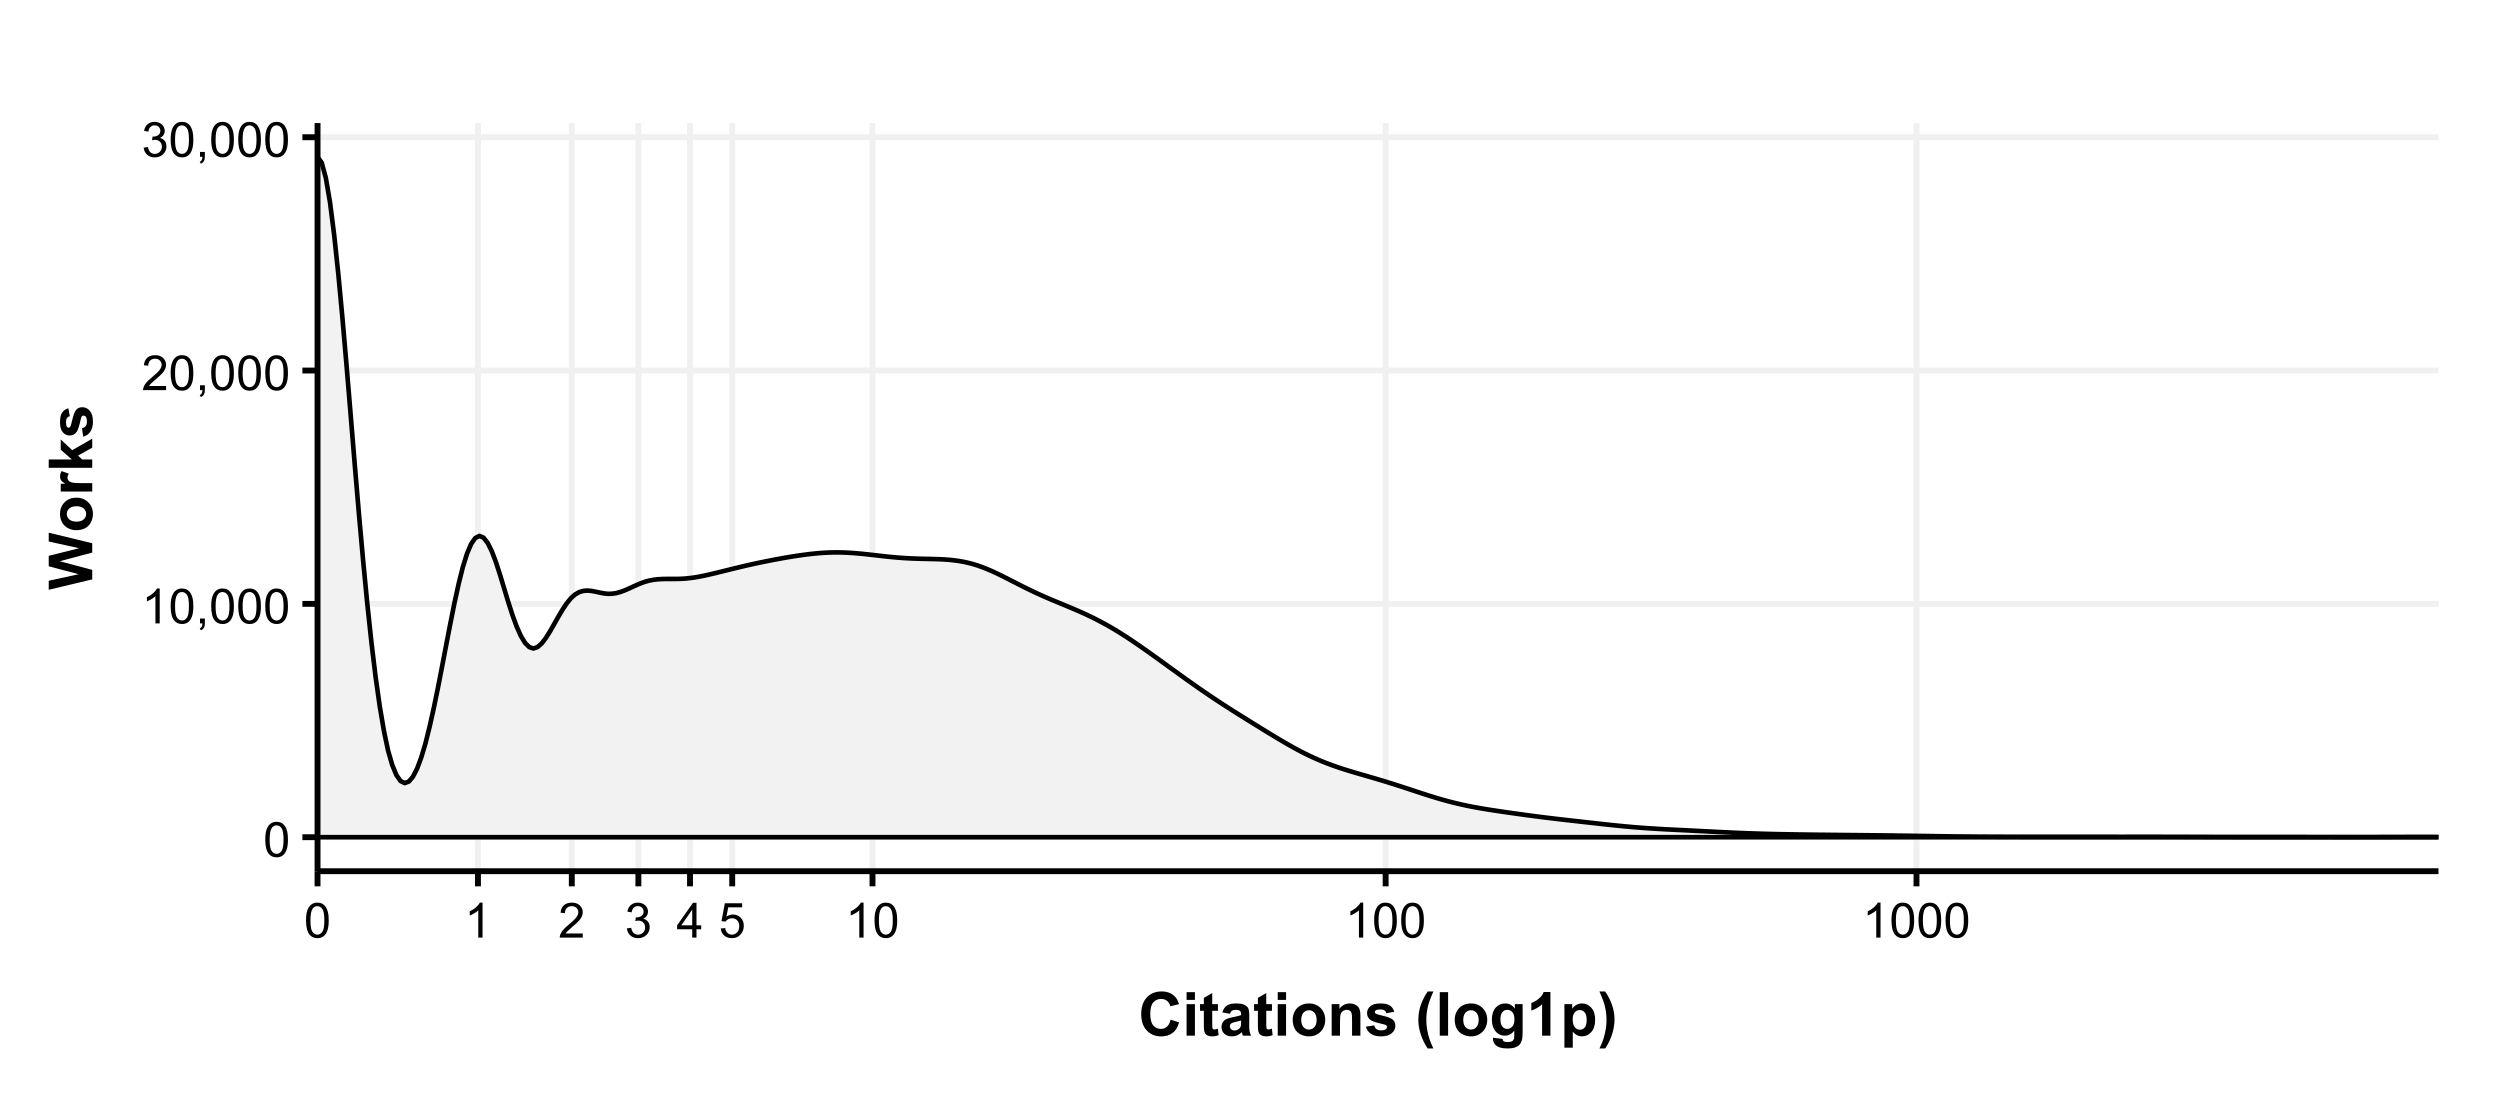 <?xml version="1.0" encoding="UTF-8"?>
<svg xmlns="http://www.w3.org/2000/svg" xmlns:xlink="http://www.w3.org/1999/xlink" width="576" height="252" viewBox="0 0 576 252">
<defs>
<g>
<g id="glyph-0-0">
<path d="M 0.465 -3.953 C 0.465 -4.902 0.562 -5.664 0.758 -6.242 C 0.953 -6.82 1.242 -7.266 1.629 -7.578 C 2.012 -7.895 2.496 -8.051 3.078 -8.051 C 3.508 -8.051 3.887 -7.965 4.211 -7.789 C 4.535 -7.617 4.805 -7.367 5.016 -7.043 C 5.227 -6.715 5.391 -6.316 5.512 -5.848 C 5.633 -5.379 5.691 -4.75 5.691 -3.953 C 5.691 -3.012 5.598 -2.254 5.402 -1.676 C 5.211 -1.098 4.922 -0.652 4.535 -0.336 C 4.152 -0.02 3.664 0.137 3.078 0.137 C 2.305 0.137 1.699 -0.141 1.258 -0.695 C 0.73 -1.363 0.465 -2.449 0.465 -3.953 M 1.477 -3.953 C 1.477 -2.637 1.629 -1.762 1.938 -1.328 C 2.246 -0.891 2.625 -0.672 3.078 -0.672 C 3.531 -0.672 3.91 -0.891 4.219 -1.328 C 4.527 -1.766 4.68 -2.641 4.68 -3.953 C 4.68 -5.273 4.527 -6.152 4.219 -6.586 C 3.91 -7.02 3.527 -7.234 3.066 -7.234 C 2.617 -7.234 2.254 -7.043 1.984 -6.66 C 1.645 -6.172 1.477 -5.27 1.477 -3.953 Z M 1.477 -3.953 "/>
</g>
<g id="glyph-0-1">
<path d="M 4.172 0 L 3.188 0 L 3.188 -6.273 C 2.953 -6.047 2.641 -5.82 2.258 -5.594 C 1.871 -5.367 1.527 -5.199 1.219 -5.086 L 1.219 -6.039 C 1.77 -6.297 2.25 -6.609 2.664 -6.977 C 3.074 -7.348 3.367 -7.703 3.539 -8.051 L 4.172 -8.051 Z M 4.172 0 "/>
</g>
<g id="glyph-0-2">
<path d="M 0.996 0 L 0.996 -1.121 L 2.117 -1.121 L 2.117 0 C 2.117 0.41 2.043 0.746 1.898 1 C 1.75 1.25 1.52 1.449 1.203 1.586 L 0.93 1.164 C 1.137 1.074 1.289 0.941 1.391 0.762 C 1.488 0.586 1.543 0.332 1.555 0 Z M 0.996 0 "/>
</g>
<g id="glyph-0-3">
<path d="M 5.637 -0.945 L 5.637 0 L 0.34 0 C 0.332 -0.238 0.371 -0.465 0.453 -0.684 C 0.59 -1.043 0.805 -1.398 1.102 -1.75 C 1.398 -2.102 1.828 -2.504 2.391 -2.965 C 3.262 -3.68 3.852 -4.246 4.156 -4.664 C 4.461 -5.078 4.617 -5.473 4.617 -5.848 C 4.617 -6.234 4.477 -6.566 4.195 -6.832 C 3.918 -7.102 3.555 -7.234 3.105 -7.234 C 2.633 -7.234 2.254 -7.094 1.969 -6.809 C 1.684 -6.523 1.539 -6.129 1.535 -5.629 L 0.523 -5.73 C 0.594 -6.484 0.855 -7.062 1.309 -7.457 C 1.758 -7.852 2.367 -8.051 3.129 -8.051 C 3.898 -8.051 4.508 -7.836 4.953 -7.41 C 5.402 -6.984 5.629 -6.453 5.629 -5.824 C 5.629 -5.504 5.562 -5.188 5.43 -4.879 C 5.301 -4.566 5.082 -4.242 4.777 -3.898 C 4.473 -3.555 3.965 -3.086 3.258 -2.488 C 2.668 -1.992 2.289 -1.656 2.121 -1.48 C 1.953 -1.301 1.816 -1.125 1.707 -0.945 Z M 5.637 -0.945 "/>
</g>
<g id="glyph-0-4">
<path d="M 0.469 -2.117 L 1.453 -2.246 C 1.566 -1.691 1.762 -1.289 2.031 -1.043 C 2.305 -0.797 2.633 -0.672 3.023 -0.672 C 3.488 -0.672 3.879 -0.832 4.195 -1.152 C 4.516 -1.477 4.676 -1.871 4.676 -2.348 C 4.676 -2.797 4.527 -3.172 4.234 -3.465 C 3.938 -3.758 3.562 -3.906 3.105 -3.906 C 2.922 -3.906 2.688 -3.867 2.41 -3.797 L 2.52 -4.66 C 2.586 -4.652 2.641 -4.648 2.68 -4.648 C 3.098 -4.648 3.477 -4.758 3.812 -4.977 C 4.148 -5.195 4.316 -5.531 4.316 -5.988 C 4.316 -6.348 4.191 -6.648 3.949 -6.887 C 3.703 -7.121 3.391 -7.242 3.004 -7.242 C 2.621 -7.242 2.301 -7.121 2.047 -6.879 C 1.789 -6.641 1.625 -6.277 1.555 -5.797 L 0.57 -5.973 C 0.688 -6.633 0.961 -7.145 1.391 -7.508 C 1.816 -7.867 2.348 -8.051 2.98 -8.051 C 3.418 -8.051 3.82 -7.957 4.188 -7.77 C 4.559 -7.582 4.84 -7.324 5.035 -7 C 5.23 -6.676 5.328 -6.332 5.328 -5.965 C 5.328 -5.621 5.234 -5.305 5.047 -5.02 C 4.863 -4.734 4.586 -4.512 4.223 -4.344 C 4.695 -4.234 5.062 -4.008 5.328 -3.66 C 5.59 -3.316 5.719 -2.887 5.719 -2.367 C 5.719 -1.668 5.465 -1.074 4.953 -0.59 C 4.445 -0.102 3.801 0.141 3.02 0.141 C 2.316 0.141 1.73 -0.066 1.266 -0.488 C 0.801 -0.906 0.535 -1.449 0.469 -2.117 Z M 0.469 -2.117 "/>
</g>
<g id="glyph-0-5">
<path d="M 3.621 0 L 3.621 -1.918 L 0.141 -1.918 L 0.141 -2.82 L 3.801 -8.016 L 4.605 -8.016 L 4.605 -2.82 L 5.688 -2.82 L 5.688 -1.918 L 4.605 -1.918 L 4.605 0 L 3.621 0 M 3.621 -2.82 L 3.621 -6.438 L 1.109 -2.82 Z M 3.621 -2.82 "/>
</g>
<g id="glyph-0-6">
<path d="M 0.465 -2.102 L 1.5 -2.188 C 1.574 -1.684 1.754 -1.305 2.031 -1.055 C 2.312 -0.801 2.648 -0.672 3.039 -0.672 C 3.516 -0.672 3.914 -0.852 4.242 -1.207 C 4.57 -1.566 4.734 -2.039 4.734 -2.629 C 4.734 -3.191 4.578 -3.637 4.262 -3.961 C 3.949 -4.285 3.535 -4.445 3.023 -4.445 C 2.707 -4.445 2.422 -4.375 2.164 -4.23 C 1.91 -4.086 1.711 -3.898 1.562 -3.668 L 0.641 -3.789 L 1.418 -7.906 L 5.402 -7.906 L 5.402 -6.969 L 2.203 -6.969 L 1.773 -4.812 C 2.254 -5.148 2.758 -5.316 3.285 -5.316 C 3.988 -5.316 4.578 -5.074 5.059 -4.59 C 5.539 -4.102 5.781 -3.48 5.781 -2.719 C 5.781 -1.992 5.57 -1.367 5.145 -0.836 C 4.633 -0.188 3.93 0.137 3.039 0.137 C 2.312 0.137 1.715 -0.066 1.254 -0.477 C 0.793 -0.883 0.531 -1.426 0.465 -2.102 Z M 0.465 -2.102 "/>
</g>
<g id="glyph-1-0">
<path d="M 7.43 -3.684 L 9.391 -3.062 C 9.094 -1.969 8.59 -1.156 7.891 -0.625 C 7.191 -0.094 6.305 0.172 5.23 0.172 C 3.898 0.172 2.805 -0.285 1.949 -1.191 C 1.09 -2.102 0.664 -3.344 0.664 -4.922 C 0.664 -6.59 1.094 -7.887 1.953 -8.809 C 2.816 -9.73 3.949 -10.191 5.352 -10.191 C 6.578 -10.191 7.574 -9.828 8.34 -9.105 C 8.797 -8.676 9.137 -8.062 9.367 -7.258 L 7.363 -6.781 C 7.242 -7.301 6.996 -7.711 6.621 -8.012 C 6.246 -8.312 5.789 -8.461 5.25 -8.461 C 4.508 -8.461 3.906 -8.195 3.441 -7.664 C 2.98 -7.129 2.746 -6.266 2.75 -5.07 C 2.746 -3.805 2.977 -2.902 3.43 -2.367 C 3.887 -1.828 4.48 -1.559 5.211 -1.559 C 5.746 -1.559 6.211 -1.73 6.598 -2.07 C 6.984 -2.414 7.262 -2.949 7.43 -3.684 Z M 7.43 -3.684 "/>
</g>
<g id="glyph-1-1">
<path d="M 1.004 -8.242 L 1.004 -10.023 L 2.926 -10.023 L 2.926 -8.242 L 1.004 -8.242 M 1.004 0 L 1.004 -7.258 L 2.926 -7.258 L 2.926 0 Z M 1.004 0 "/>
</g>
<g id="glyph-1-2">
<path d="M 4.336 -7.258 L 4.336 -5.727 L 3.023 -5.727 L 3.023 -2.805 C 3.023 -2.211 3.035 -1.863 3.059 -1.766 C 3.086 -1.668 3.141 -1.59 3.23 -1.523 C 3.32 -1.461 3.426 -1.43 3.555 -1.43 C 3.734 -1.43 3.988 -1.492 4.328 -1.613 L 4.492 -0.125 C 4.043 0.066 3.539 0.164 2.973 0.164 C 2.629 0.164 2.316 0.105 2.039 -0.012 C 1.758 -0.125 1.555 -0.277 1.426 -0.461 C 1.297 -0.645 1.207 -0.895 1.156 -1.211 C 1.113 -1.434 1.094 -1.883 1.094 -2.562 L 1.094 -5.727 L 0.211 -5.727 L 0.211 -7.258 L 1.094 -7.258 L 1.094 -8.703 L 3.023 -9.824 L 3.023 -7.258 Z M 4.336 -7.258 "/>
</g>
<g id="glyph-1-3">
<path d="M 2.441 -5.047 L 0.695 -5.359 C 0.895 -6.062 1.23 -6.582 1.711 -6.918 C 2.188 -7.254 2.898 -7.422 3.844 -7.422 C 4.699 -7.422 5.336 -7.324 5.758 -7.121 C 6.176 -6.918 6.469 -6.66 6.641 -6.348 C 6.812 -6.035 6.898 -5.461 6.898 -4.629 L 6.875 -2.387 C 6.875 -1.746 6.906 -1.277 6.969 -0.973 C 7.031 -0.672 7.145 -0.348 7.312 0 L 5.414 0 C 5.363 -0.129 5.301 -0.316 5.23 -0.566 C 5.199 -0.68 5.176 -0.758 5.16 -0.793 C 4.832 -0.473 4.48 -0.234 4.109 -0.074 C 3.734 0.086 3.336 0.164 2.914 0.164 C 2.164 0.164 1.574 -0.039 1.145 -0.445 C 0.715 -0.852 0.5 -1.363 0.5 -1.984 C 0.5 -2.391 0.598 -2.758 0.793 -3.078 C 0.988 -3.402 1.262 -3.648 1.617 -3.816 C 1.969 -3.988 2.48 -4.137 3.145 -4.266 C 4.043 -4.434 4.664 -4.59 5.012 -4.738 L 5.012 -4.93 C 5.012 -5.297 4.918 -5.562 4.738 -5.719 C 4.555 -5.875 4.211 -5.953 3.703 -5.953 C 3.363 -5.953 3.098 -5.887 2.906 -5.754 C 2.715 -5.617 2.559 -5.383 2.441 -5.047 M 5.012 -3.484 C 4.766 -3.402 4.375 -3.305 3.844 -3.191 C 3.309 -3.078 2.961 -2.969 2.797 -2.859 C 2.547 -2.68 2.422 -2.453 2.422 -2.18 C 2.422 -1.91 2.52 -1.68 2.719 -1.484 C 2.922 -1.289 3.176 -1.188 3.484 -1.188 C 3.832 -1.188 4.164 -1.305 4.477 -1.531 C 4.711 -1.703 4.863 -1.918 4.938 -2.168 C 4.984 -2.332 5.012 -2.645 5.012 -3.102 Z M 5.012 -3.484 "/>
</g>
<g id="glyph-1-4">
<path d="M 0.562 -3.734 C 0.562 -4.371 0.719 -4.988 1.031 -5.586 C 1.348 -6.184 1.793 -6.637 2.367 -6.953 C 2.945 -7.266 3.59 -7.422 4.301 -7.422 C 5.398 -7.422 6.297 -7.066 7 -6.355 C 7.703 -5.641 8.055 -4.738 8.055 -3.648 C 8.055 -2.551 7.699 -1.641 6.988 -0.918 C 6.281 -0.195 5.391 0.164 4.312 0.164 C 3.648 0.164 3.012 0.012 2.41 -0.289 C 1.805 -0.586 1.348 -1.027 1.031 -1.609 C 0.719 -2.191 0.562 -2.898 0.562 -3.734 M 2.531 -3.629 C 2.531 -2.91 2.699 -2.359 3.043 -1.977 C 3.383 -1.594 3.805 -1.402 4.305 -1.402 C 4.809 -1.402 5.227 -1.594 5.566 -1.977 C 5.906 -2.359 6.078 -2.914 6.078 -3.645 C 6.078 -4.355 5.906 -4.902 5.566 -5.285 C 5.227 -5.668 4.809 -5.859 4.305 -5.859 C 3.805 -5.859 3.383 -5.668 3.043 -5.285 C 2.699 -4.902 2.531 -4.352 2.531 -3.629 Z M 2.531 -3.629 "/>
</g>
<g id="glyph-1-5">
<path d="M 7.609 0 L 5.688 0 L 5.688 -3.703 C 5.688 -4.488 5.648 -4.996 5.562 -5.227 C 5.484 -5.457 5.348 -5.637 5.164 -5.762 C 4.98 -5.891 4.758 -5.953 4.5 -5.953 C 4.164 -5.953 3.867 -5.863 3.602 -5.68 C 3.34 -5.5 3.156 -5.258 3.059 -4.957 C 2.961 -4.656 2.91 -4.098 2.914 -3.289 L 2.914 0 L 0.992 0 L 0.992 -7.258 L 2.773 -7.258 L 2.773 -6.195 C 3.41 -7.016 4.207 -7.422 5.168 -7.422 C 5.59 -7.422 5.98 -7.348 6.328 -7.195 C 6.68 -7.043 6.945 -6.848 7.125 -6.609 C 7.305 -6.375 7.434 -6.105 7.504 -5.805 C 7.574 -5.504 7.609 -5.07 7.609 -4.512 Z M 7.609 0 "/>
</g>
<g id="glyph-1-6">
<path d="M 0.328 -2.07 L 2.258 -2.367 C 2.336 -1.992 2.504 -1.707 2.754 -1.516 C 3.004 -1.32 3.355 -1.223 3.809 -1.223 C 4.305 -1.223 4.68 -1.316 4.93 -1.496 C 5.098 -1.625 5.18 -1.797 5.18 -2.008 C 5.18 -2.156 5.137 -2.277 5.047 -2.371 C 4.949 -2.465 4.734 -2.547 4.402 -2.625 C 2.852 -2.965 1.871 -3.277 1.457 -3.562 C 0.883 -3.953 0.594 -4.5 0.594 -5.195 C 0.594 -5.824 0.844 -6.352 1.34 -6.781 C 1.836 -7.211 2.605 -7.422 3.648 -7.422 C 4.645 -7.422 5.383 -7.262 5.867 -6.938 C 6.348 -6.613 6.68 -6.137 6.863 -5.504 L 5.051 -5.168 C 4.973 -5.449 4.828 -5.668 4.609 -5.816 C 4.395 -5.969 4.086 -6.043 3.684 -6.043 C 3.18 -6.043 2.816 -5.973 2.598 -5.832 C 2.453 -5.73 2.379 -5.602 2.379 -5.441 C 2.379 -5.305 2.441 -5.188 2.57 -5.094 C 2.742 -4.965 3.34 -4.785 4.363 -4.555 C 5.387 -4.32 6.102 -4.035 6.508 -3.699 C 6.91 -3.355 7.109 -2.879 7.109 -2.27 C 7.109 -1.605 6.832 -1.031 6.273 -0.555 C 5.719 -0.074 4.898 0.164 3.809 0.164 C 2.82 0.164 2.035 -0.035 1.461 -0.438 C 0.883 -0.84 0.508 -1.383 0.328 -2.07 Z M 0.328 -2.07 "/>
</g>
<g id="glyph-1-7">
</g>
<g id="glyph-1-8">
<path d="M 4.191 2.945 L 2.871 2.945 C 2.172 1.895 1.645 0.801 1.277 -0.336 C 0.914 -1.469 0.73 -2.566 0.73 -3.629 C 0.73 -4.945 0.957 -6.195 1.406 -7.367 C 1.801 -8.391 2.297 -9.332 2.898 -10.191 L 4.211 -10.191 C 3.586 -8.812 3.156 -7.637 2.922 -6.668 C 2.688 -5.699 2.57 -4.672 2.57 -3.59 C 2.57 -2.84 2.641 -2.074 2.777 -1.293 C 2.918 -0.508 3.109 0.238 3.352 0.945 C 3.508 1.406 3.789 2.074 4.191 2.945 Z M 4.191 2.945 "/>
</g>
<g id="glyph-1-9">
<path d="M 1.004 0 L 1.004 -10.023 L 2.926 -10.023 L 2.926 0 Z M 1.004 0 "/>
</g>
<g id="glyph-1-10">
<path d="M 0.828 0.477 L 3.023 0.746 C 3.059 1 3.141 1.176 3.273 1.273 C 3.457 1.406 3.742 1.477 4.137 1.477 C 4.637 1.477 5.012 1.402 5.266 1.25 C 5.434 1.152 5.559 0.988 5.648 0.766 C 5.707 0.605 5.734 0.312 5.734 -0.117 L 5.734 -1.176 C 5.16 -0.391 4.438 0 3.562 0 C 2.586 0 1.812 -0.414 1.242 -1.238 C 0.797 -1.891 0.574 -2.699 0.574 -3.672 C 0.574 -4.887 0.867 -5.816 1.453 -6.461 C 2.039 -7.102 2.766 -7.422 3.637 -7.422 C 4.535 -7.422 5.273 -7.031 5.859 -6.242 L 5.859 -7.258 L 7.656 -7.258 L 7.656 -0.746 C 7.656 0.113 7.586 0.75 7.445 1.176 C 7.305 1.602 7.105 1.934 6.852 2.172 C 6.594 2.414 6.254 2.605 5.828 2.742 C 5.402 2.879 4.863 2.945 4.211 2.945 C 2.98 2.945 2.109 2.734 1.594 2.312 C 1.078 1.891 0.82 1.359 0.82 0.711 C 0.82 0.648 0.824 0.57 0.828 0.477 M 2.543 -3.781 C 2.543 -3.012 2.691 -2.445 2.992 -2.09 C 3.289 -1.73 3.656 -1.551 4.094 -1.551 C 4.562 -1.551 4.961 -1.734 5.285 -2.102 C 5.609 -2.469 5.77 -3.012 5.77 -3.734 C 5.77 -4.484 5.613 -5.043 5.305 -5.406 C 4.996 -5.773 4.602 -5.953 4.129 -5.953 C 3.668 -5.953 3.289 -5.773 2.992 -5.418 C 2.691 -5.059 2.543 -4.516 2.543 -3.781 Z M 2.543 -3.781 "/>
</g>
<g id="glyph-1-11">
<path d="M 5.508 0 L 3.59 0 L 3.59 -7.238 C 2.887 -6.582 2.059 -6.098 1.109 -5.781 L 1.109 -7.527 C 1.609 -7.691 2.152 -8 2.742 -8.461 C 3.328 -8.918 3.734 -9.453 3.953 -10.062 L 5.508 -10.062 Z M 5.508 0 "/>
</g>
<g id="glyph-1-12">
<path d="M 0.949 -7.258 L 2.742 -7.258 L 2.742 -6.195 C 2.973 -6.559 3.289 -6.855 3.684 -7.082 C 4.082 -7.309 4.52 -7.422 5.004 -7.422 C 5.848 -7.422 6.562 -7.094 7.148 -6.434 C 7.738 -5.773 8.031 -4.852 8.031 -3.672 C 8.031 -2.457 7.734 -1.516 7.145 -0.844 C 6.551 -0.172 5.832 0.164 4.992 0.164 C 4.59 0.164 4.227 0.086 3.898 -0.074 C 3.574 -0.234 3.23 -0.508 2.871 -0.895 L 2.871 2.762 L 0.949 2.762 L 0.949 -7.258 M 2.852 -3.754 C 2.852 -2.938 3.012 -2.336 3.336 -1.945 C 3.66 -1.555 4.055 -1.359 4.52 -1.359 C 4.965 -1.359 5.336 -1.539 5.633 -1.898 C 5.93 -2.254 6.078 -2.84 6.078 -3.656 C 6.078 -4.418 5.926 -4.984 5.617 -5.352 C 5.312 -5.723 4.938 -5.906 4.484 -5.906 C 4.016 -5.906 3.625 -5.727 3.316 -5.363 C 3.004 -5 2.852 -4.465 2.852 -3.754 Z M 2.852 -3.754 "/>
</g>
<g id="glyph-1-13">
<path d="M 0.473 2.945 C 0.852 2.137 1.117 1.512 1.273 1.078 C 1.426 0.648 1.57 0.148 1.703 -0.418 C 1.836 -0.98 1.934 -1.52 1.996 -2.027 C 2.059 -2.535 2.094 -3.055 2.094 -3.59 C 2.094 -4.672 1.977 -5.699 1.742 -6.668 C 1.512 -7.637 1.082 -8.812 0.457 -10.191 L 1.766 -10.191 C 2.453 -9.211 2.984 -8.172 3.367 -7.074 C 3.746 -5.977 3.938 -4.863 3.938 -3.734 C 3.938 -2.781 3.789 -1.758 3.484 -0.672 C 3.145 0.551 2.582 1.758 1.797 2.945 Z M 0.473 2.945 "/>
</g>
<g id="glyph-2-0">
<path d="M 0 -2.441 L -10.023 -0.047 L -10.023 -2.121 L -3.137 -3.629 L -10.023 -5.461 L -10.023 -7.867 L -3.02 -9.625 L -10.023 -11.164 L -10.023 -13.199 L 0 -10.766 L 0 -8.621 L -7.492 -6.625 L 0 -4.633 Z M 0 -2.441 "/>
</g>
<g id="glyph-2-1">
<path d="M -3.734 -0.562 C -4.371 -0.562 -4.988 -0.719 -5.586 -1.031 C -6.184 -1.348 -6.637 -1.793 -6.953 -2.367 C -7.266 -2.945 -7.422 -3.59 -7.422 -4.301 C -7.422 -5.398 -7.066 -6.297 -6.355 -7 C -5.641 -7.703 -4.738 -8.055 -3.648 -8.055 C -2.551 -8.055 -1.641 -7.699 -0.918 -6.988 C -0.195 -6.281 0.164 -5.391 0.164 -4.312 C 0.164 -3.648 0.012 -3.012 -0.285 -2.41 C -0.586 -1.805 -1.027 -1.348 -1.609 -1.031 C -2.191 -0.719 -2.898 -0.562 -3.734 -0.562 M -3.629 -2.531 C -2.91 -2.531 -2.359 -2.699 -1.977 -3.043 C -1.594 -3.383 -1.402 -3.805 -1.402 -4.305 C -1.402 -4.809 -1.594 -5.227 -1.977 -5.566 C -2.359 -5.906 -2.914 -6.078 -3.645 -6.078 C -4.355 -6.078 -4.902 -5.906 -5.285 -5.566 C -5.668 -5.227 -5.859 -4.809 -5.859 -4.305 C -5.859 -3.805 -5.668 -3.383 -5.285 -3.043 C -4.902 -2.699 -4.352 -2.531 -3.629 -2.531 Z M -3.629 -2.531 "/>
</g>
<g id="glyph-2-2">
<path d="M 0 -2.844 L 0 -0.922 L -7.258 -0.922 L -7.258 -2.707 L -6.227 -2.707 C -6.715 -3.012 -7.035 -3.285 -7.191 -3.531 C -7.348 -3.773 -7.422 -4.051 -7.422 -4.363 C -7.422 -4.801 -7.305 -5.219 -7.062 -5.625 L -5.387 -5.031 C -5.598 -4.707 -5.699 -4.406 -5.703 -4.129 C -5.699 -3.859 -5.629 -3.633 -5.48 -3.445 C -5.332 -3.258 -5.062 -3.113 -4.676 -3.004 C -4.289 -2.898 -3.477 -2.844 -2.242 -2.844 Z M 0 -2.844 "/>
</g>
<g id="glyph-2-3">
<path d="M 0 -0.938 L -10.023 -0.938 L -10.023 -2.859 L -4.703 -2.859 L -7.258 -5.105 L -7.258 -7.473 L -4.609 -4.992 L 0 -7.648 L 0 -5.578 L -3.262 -3.754 L -2.324 -2.859 L 0 -2.859 Z M 0 -0.938 "/>
</g>
<g id="glyph-2-4">
<path d="M -2.07 -0.328 L -2.367 -2.258 C -1.992 -2.336 -1.707 -2.504 -1.516 -2.754 C -1.32 -3.004 -1.223 -3.355 -1.223 -3.809 C -1.223 -4.305 -1.316 -4.68 -1.496 -4.93 C -1.625 -5.098 -1.797 -5.18 -2.008 -5.18 C -2.156 -5.18 -2.277 -5.137 -2.371 -5.047 C -2.465 -4.949 -2.547 -4.734 -2.625 -4.402 C -2.965 -2.852 -3.277 -1.871 -3.562 -1.457 C -3.953 -0.883 -4.5 -0.594 -5.195 -0.594 C -5.824 -0.594 -6.352 -0.844 -6.781 -1.34 C -7.211 -1.836 -7.422 -2.605 -7.422 -3.652 C -7.422 -4.645 -7.262 -5.383 -6.938 -5.867 C -6.613 -6.348 -6.137 -6.68 -5.504 -6.863 L -5.168 -5.051 C -5.449 -4.973 -5.668 -4.828 -5.816 -4.609 C -5.969 -4.395 -6.043 -4.086 -6.043 -3.684 C -6.043 -3.18 -5.973 -2.816 -5.832 -2.598 C -5.73 -2.453 -5.602 -2.379 -5.441 -2.379 C -5.305 -2.379 -5.188 -2.441 -5.094 -2.57 C -4.965 -2.742 -4.785 -3.34 -4.555 -4.363 C -4.32 -5.387 -4.035 -6.102 -3.699 -6.508 C -3.355 -6.91 -2.879 -7.109 -2.27 -7.109 C -1.605 -7.109 -1.031 -6.832 -0.555 -6.273 C -0.074 -5.719 0.164 -4.898 0.164 -3.809 C 0.164 -2.82 -0.035 -2.035 -0.438 -1.461 C -0.84 -0.883 -1.383 -0.508 -2.07 -0.328 Z M -2.07 -0.328 "/>
</g>
</g>
<clipPath id="clip-0">
<path clip-rule="nonzero" d="M 73.16 28.348 L 561.828 28.348 L 561.828 200.723 L 73.16 200.723 Z M 73.16 28.348 "/>
</clipPath>
<clipPath id="clip-1">
<path clip-rule="nonzero" d="M 73.16 192 L 561.828 192 L 561.828 194 L 73.16 194 Z M 73.16 192 "/>
</clipPath>
<clipPath id="clip-2">
<path clip-rule="nonzero" d="M 73.16 138 L 561.828 138 L 561.828 140 L 73.16 140 Z M 73.16 138 "/>
</clipPath>
<clipPath id="clip-3">
<path clip-rule="nonzero" d="M 73.16 84 L 561.828 84 L 561.828 87 L 73.16 87 Z M 73.16 84 "/>
</clipPath>
<clipPath id="clip-4">
<path clip-rule="nonzero" d="M 73.16 30 L 561.828 30 L 561.828 33 L 73.16 33 Z M 73.16 30 "/>
</clipPath>
<clipPath id="clip-5">
<path clip-rule="nonzero" d="M 73.16 28.348 L 74 28.348 L 74 200.723 L 73.16 200.723 Z M 73.16 28.348 "/>
</clipPath>
<clipPath id="clip-6">
<path clip-rule="nonzero" d="M 109 28.348 L 111 28.348 L 111 200.723 L 109 200.723 Z M 109 28.348 "/>
</clipPath>
<clipPath id="clip-7">
<path clip-rule="nonzero" d="M 131 28.348 L 133 28.348 L 133 200.723 L 131 200.723 Z M 131 28.348 "/>
</clipPath>
<clipPath id="clip-8">
<path clip-rule="nonzero" d="M 146 28.348 L 148 28.348 L 148 200.723 L 146 200.723 Z M 146 28.348 "/>
</clipPath>
<clipPath id="clip-9">
<path clip-rule="nonzero" d="M 158 28.348 L 160 28.348 L 160 200.723 L 158 200.723 Z M 158 28.348 "/>
</clipPath>
<clipPath id="clip-10">
<path clip-rule="nonzero" d="M 168 28.348 L 170 28.348 L 170 200.723 L 168 200.723 Z M 168 28.348 "/>
</clipPath>
<clipPath id="clip-11">
<path clip-rule="nonzero" d="M 200 28.348 L 202 28.348 L 202 200.723 L 200 200.723 Z M 200 28.348 "/>
</clipPath>
<clipPath id="clip-12">
<path clip-rule="nonzero" d="M 318 28.348 L 320 28.348 L 320 200.723 L 318 200.723 Z M 318 28.348 "/>
</clipPath>
<clipPath id="clip-13">
<path clip-rule="nonzero" d="M 440 28.348 L 443 28.348 L 443 200.723 L 440 200.723 Z M 440 28.348 "/>
</clipPath>
<clipPath id="clip-14">
<path clip-rule="nonzero" d="M 73.16 36 L 561.828 36 L 561.828 193 L 73.16 193 Z M 73.16 36 "/>
</clipPath>
<clipPath id="clip-15">
<path clip-rule="nonzero" d="M 73.16 35 L 561.828 35 L 561.828 194 L 73.16 194 Z M 73.16 35 "/>
</clipPath>
<clipPath id="clip-16">
<path clip-rule="nonzero" d="M 73.16 192 L 561.828 192 L 561.828 194 L 73.16 194 Z M 73.16 192 "/>
</clipPath>
</defs>
<rect x="-57.6" y="-25.2" width="691.2" height="302.4" fill="rgb(100%, 100%, 100%)" fill-opacity="1"/>
<rect x="-57.6" y="-25.2" width="691.2" height="302.4" fill="rgb(100%, 100%, 100%)" fill-opacity="1"/>
<g clip-path="url(#clip-0)">
<path fill-rule="nonzero" fill="rgb(100%, 100%, 100%)" fill-opacity="1" d="M 73.16 200.723 L 561.828 200.723 L 561.828 28.348 L 73.16 28.348 Z M 73.16 200.723 "/>
</g>
<g clip-path="url(#clip-1)">
<path fill="none" stroke-width="1.358" stroke-linecap="butt" stroke-linejoin="round" stroke="rgb(94.118%, 94.118%, 94.118%)" stroke-opacity="1" stroke-miterlimit="10" d="M 73.16 192.887 L 561.828 192.887 "/>
</g>
<g clip-path="url(#clip-2)">
<path fill="none" stroke-width="1.358" stroke-linecap="butt" stroke-linejoin="round" stroke="rgb(94.118%, 94.118%, 94.118%)" stroke-opacity="1" stroke-miterlimit="10" d="M 73.16 139.129 L 561.828 139.129 "/>
</g>
<g clip-path="url(#clip-3)">
<path fill="none" stroke-width="1.358" stroke-linecap="butt" stroke-linejoin="round" stroke="rgb(94.118%, 94.118%, 94.118%)" stroke-opacity="1" stroke-miterlimit="10" d="M 73.16 85.375 L 561.828 85.375 "/>
</g>
<g clip-path="url(#clip-4)">
<path fill="none" stroke-width="1.358" stroke-linecap="butt" stroke-linejoin="round" stroke="rgb(94.118%, 94.118%, 94.118%)" stroke-opacity="1" stroke-miterlimit="10" d="M 73.16 31.617 L 561.828 31.617 "/>
</g>
<g clip-path="url(#clip-5)">
<path fill="none" stroke-width="1.358" stroke-linecap="butt" stroke-linejoin="round" stroke="rgb(94.118%, 94.118%, 94.118%)" stroke-opacity="1" stroke-miterlimit="10" d="M 73.16 200.723 L 73.16 28.348 "/>
</g>
<g clip-path="url(#clip-6)">
<path fill="none" stroke-width="1.358" stroke-linecap="butt" stroke-linejoin="round" stroke="rgb(94.118%, 94.118%, 94.118%)" stroke-opacity="1" stroke-miterlimit="10" d="M 110.121 200.723 L 110.121 28.348 "/>
</g>
<g clip-path="url(#clip-7)">
<path fill="none" stroke-width="1.358" stroke-linecap="butt" stroke-linejoin="round" stroke="rgb(94.118%, 94.118%, 94.118%)" stroke-opacity="1" stroke-miterlimit="10" d="M 131.742 200.723 L 131.742 28.348 "/>
</g>
<g clip-path="url(#clip-8)">
<path fill="none" stroke-width="1.358" stroke-linecap="butt" stroke-linejoin="round" stroke="rgb(94.118%, 94.118%, 94.118%)" stroke-opacity="1" stroke-miterlimit="10" d="M 147.082 200.723 L 147.082 28.348 "/>
</g>
<g clip-path="url(#clip-9)">
<path fill="none" stroke-width="1.358" stroke-linecap="butt" stroke-linejoin="round" stroke="rgb(94.118%, 94.118%, 94.118%)" stroke-opacity="1" stroke-miterlimit="10" d="M 158.98 200.723 L 158.98 28.348 "/>
</g>
<g clip-path="url(#clip-10)">
<path fill="none" stroke-width="1.358" stroke-linecap="butt" stroke-linejoin="round" stroke="rgb(94.118%, 94.118%, 94.118%)" stroke-opacity="1" stroke-miterlimit="10" d="M 168.703 200.723 L 168.703 28.348 "/>
</g>
<g clip-path="url(#clip-11)">
<path fill="none" stroke-width="1.358" stroke-linecap="butt" stroke-linejoin="round" stroke="rgb(94.118%, 94.118%, 94.118%)" stroke-opacity="1" stroke-miterlimit="10" d="M 201.023 200.723 L 201.023 28.348 "/>
</g>
<g clip-path="url(#clip-12)">
<path fill="none" stroke-width="1.358" stroke-linecap="butt" stroke-linejoin="round" stroke="rgb(94.118%, 94.118%, 94.118%)" stroke-opacity="1" stroke-miterlimit="10" d="M 319.254 200.723 L 319.254 28.348 "/>
</g>
<g clip-path="url(#clip-13)">
<path fill="none" stroke-width="1.358" stroke-linecap="butt" stroke-linejoin="round" stroke="rgb(94.118%, 94.118%, 94.118%)" stroke-opacity="1" stroke-miterlimit="10" d="M 441.559 200.723 L 441.559 28.348 "/>
</g>
<g clip-path="url(#clip-14)">
<path fill-rule="nonzero" fill="rgb(95.294%, 94.902%, 94.902%)" fill-opacity="1" d="M 73.16 36.184 L 74.117 37.473 L 75.074 41.004 L 76.031 46.613 L 76.984 54.066 L 77.941 63.074 L 78.898 73.285 L 79.855 84.34 L 80.812 95.855 L 81.766 107.438 L 82.723 118.691 L 83.68 129.359 L 84.637 139.234 L 85.594 148.156 L 86.547 156.031 L 87.504 162.793 L 88.461 168.434 L 89.418 172.957 L 90.375 176.27 L 91.332 178.578 L 92.285 179.945 L 93.242 180.422 L 94.199 180.066 L 95.156 178.93 L 96.113 177.055 L 97.066 174.492 L 98.023 171.281 L 98.98 167.445 L 99.938 163.152 L 100.895 158.496 L 101.848 153.598 L 102.805 148.594 L 103.762 143.637 L 104.719 138.883 L 105.676 134.496 L 106.633 130.672 L 107.586 127.602 L 108.543 125.344 L 109.5 123.961 L 110.457 123.477 L 111.414 123.879 L 112.367 125.102 L 113.324 127.043 L 114.281 129.574 L 115.238 132.535 L 116.195 135.699 L 117.148 138.848 L 118.105 141.805 L 119.062 144.414 L 120.02 146.551 L 120.977 148.121 L 121.93 149.082 L 122.887 149.414 L 123.844 149.094 L 124.801 148.246 L 125.758 147.004 L 126.715 145.484 L 127.668 143.816 L 128.625 142.117 L 129.582 140.5 L 130.539 139.062 L 131.496 137.871 L 132.449 137.008 L 133.406 136.441 L 134.363 136.145 L 135.32 136.066 L 136.277 136.148 L 137.23 136.328 L 138.188 136.539 L 139.145 136.719 L 140.102 136.82 L 141.059 136.793 L 142.016 136.645 L 142.969 136.379 L 143.926 136.027 L 144.883 135.613 L 145.84 135.172 L 146.797 134.734 L 147.75 134.34 L 148.707 134.004 L 149.664 133.75 L 150.621 133.574 L 151.578 133.465 L 152.531 133.406 L 153.488 133.387 L 155.402 133.387 L 156.359 133.375 L 157.316 133.336 L 158.27 133.262 L 159.227 133.156 L 160.184 133.02 L 161.141 132.852 L 162.098 132.664 L 163.051 132.457 L 164.008 132.234 L 164.965 132.008 L 166.879 131.531 L 167.832 131.297 L 168.789 131.059 L 170.703 130.598 L 171.66 130.371 L 172.613 130.152 L 173.57 129.941 L 174.527 129.734 L 175.484 129.531 L 176.441 129.336 L 177.398 129.148 L 178.352 128.961 L 180.266 128.609 L 181.223 128.441 L 182.18 128.281 L 183.133 128.129 L 184.09 127.984 L 185.047 127.852 L 186.004 127.727 L 186.961 127.613 L 187.914 127.516 L 188.871 127.43 L 189.828 127.363 L 190.785 127.312 L 191.742 127.285 L 192.699 127.273 L 193.652 127.281 L 194.609 127.309 L 195.566 127.355 L 196.523 127.414 L 197.48 127.492 L 198.434 127.578 L 199.391 127.676 L 200.348 127.781 L 202.262 128 L 203.215 128.109 L 204.172 128.215 L 205.129 128.312 L 206.086 128.402 L 207.043 128.484 L 208 128.555 L 208.953 128.613 L 209.91 128.66 L 210.867 128.699 L 211.824 128.73 L 212.781 128.754 L 213.734 128.773 L 215.648 128.82 L 216.605 128.852 L 217.562 128.902 L 218.516 128.969 L 219.473 129.059 L 220.43 129.18 L 221.387 129.328 L 222.344 129.512 L 223.297 129.73 L 224.254 129.988 L 225.211 130.285 L 226.168 130.621 L 227.125 130.992 L 228.082 131.391 L 229.035 131.816 L 229.992 132.266 L 230.949 132.734 L 231.906 133.215 L 232.863 133.703 L 233.816 134.191 L 234.773 134.68 L 235.73 135.164 L 236.688 135.637 L 237.645 136.102 L 238.598 136.555 L 239.555 136.992 L 240.512 137.418 L 241.469 137.836 L 242.426 138.242 L 243.383 138.641 L 244.336 139.039 L 245.293 139.434 L 246.25 139.832 L 247.207 140.234 L 248.164 140.645 L 249.117 141.062 L 250.074 141.496 L 251.031 141.949 L 251.988 142.414 L 252.945 142.902 L 253.898 143.406 L 254.855 143.926 L 255.812 144.469 L 256.77 145.031 L 257.727 145.613 L 258.68 146.211 L 259.637 146.828 L 260.594 147.461 L 261.551 148.105 L 262.508 148.762 L 263.465 149.43 L 264.418 150.102 L 266.332 151.469 L 267.289 152.156 L 268.246 152.848 L 269.199 153.543 L 270.156 154.234 L 271.113 154.922 L 272.07 155.613 L 273.027 156.297 L 273.98 156.98 L 274.938 157.656 L 275.895 158.328 L 276.852 158.992 L 277.809 159.648 L 278.766 160.301 L 279.719 160.941 L 280.676 161.574 L 281.633 162.199 L 282.59 162.816 L 283.547 163.43 L 284.5 164.035 L 285.457 164.637 L 287.371 165.832 L 288.328 166.426 L 289.281 167.016 L 290.238 167.609 L 291.195 168.199 L 292.152 168.785 L 293.109 169.367 L 294.066 169.945 L 295.02 170.512 L 295.977 171.074 L 296.934 171.625 L 297.891 172.16 L 298.848 172.684 L 299.801 173.188 L 300.758 173.672 L 301.715 174.137 L 302.672 174.582 L 303.629 175.008 L 304.582 175.41 L 305.539 175.793 L 306.496 176.156 L 307.453 176.504 L 308.41 176.836 L 309.363 177.148 L 310.32 177.449 L 311.277 177.742 L 312.234 178.027 L 314.148 178.582 L 315.102 178.859 L 316.059 179.137 L 317.016 179.418 L 317.973 179.703 L 318.93 179.992 L 319.883 180.285 L 320.84 180.586 L 321.797 180.891 L 323.711 181.508 L 324.664 181.824 L 325.621 182.141 L 326.578 182.453 L 327.535 182.77 L 328.492 183.078 L 329.449 183.379 L 330.402 183.676 L 331.359 183.965 L 332.316 184.242 L 333.273 184.508 L 334.23 184.762 L 335.184 185.004 L 336.141 185.23 L 337.098 185.445 L 338.055 185.648 L 339.012 185.84 L 339.965 186.02 L 340.922 186.191 L 341.879 186.355 L 342.836 186.512 L 343.793 186.66 L 344.75 186.805 L 345.703 186.949 L 346.66 187.09 L 348.574 187.363 L 349.531 187.496 L 350.484 187.629 L 351.441 187.762 L 352.398 187.891 L 354.312 188.141 L 355.266 188.262 L 356.223 188.383 L 357.18 188.496 L 358.137 188.613 L 359.094 188.727 L 360.047 188.836 L 361.961 189.055 L 362.918 189.16 L 363.875 189.27 L 364.832 189.375 L 365.785 189.484 L 367.699 189.695 L 368.656 189.805 L 369.613 189.906 L 370.566 190.012 L 371.523 190.113 L 372.48 190.211 L 374.395 190.398 L 375.348 190.484 L 376.305 190.57 L 377.262 190.648 L 378.219 190.723 L 380.133 190.855 L 381.086 190.914 L 382.043 190.973 L 383.957 191.082 L 384.914 191.129 L 385.867 191.18 L 389.695 191.367 L 390.648 191.418 L 392.562 191.512 L 393.52 191.562 L 394.477 191.609 L 395.434 191.66 L 396.387 191.707 L 397.344 191.754 L 398.301 191.797 L 399.258 191.844 L 400.215 191.887 L 401.168 191.926 L 402.125 191.965 L 403.082 192 L 404.996 192.062 L 405.949 192.094 L 406.906 192.121 L 408.82 192.168 L 409.777 192.188 L 410.73 192.207 L 414.559 192.27 L 415.516 192.281 L 416.469 192.297 L 419.34 192.332 L 420.297 192.34 L 421.25 192.352 L 422.207 192.363 L 423.164 192.371 L 424.121 192.383 L 425.078 192.391 L 426.031 192.398 L 426.988 192.41 L 427.945 192.418 L 428.902 192.43 L 429.859 192.438 L 430.816 192.449 L 431.77 192.461 L 432.727 192.469 L 435.598 192.504 L 436.551 192.516 L 437.508 192.531 L 439.422 192.555 L 440.379 192.57 L 441.332 192.582 L 443.246 192.613 L 444.203 192.625 L 445.16 192.641 L 446.113 192.656 L 447.07 192.672 L 448.027 192.684 L 448.984 192.699 L 450.898 192.723 L 451.852 192.734 L 452.809 192.746 L 453.766 192.754 L 454.723 192.766 L 455.68 192.773 L 456.633 192.777 L 457.59 192.785 L 460.461 192.797 L 461.414 192.801 L 463.328 192.809 L 465.242 192.809 L 466.199 192.812 L 479.586 192.812 L 480.543 192.816 L 487.234 192.816 L 488.191 192.82 L 489.148 192.82 L 490.105 192.816 L 497.754 192.816 L 498.711 192.82 L 500.625 192.82 L 501.582 192.824 L 502.535 192.824 L 505.406 192.836 L 506.363 192.836 L 507.316 192.84 L 509.23 192.848 L 510.188 192.848 L 511.145 192.852 L 512.098 192.855 L 514.012 192.855 L 514.969 192.859 L 526.445 192.859 L 527.398 192.863 L 531.227 192.863 L 532.184 192.867 L 534.094 192.867 L 535.051 192.871 L 536.965 192.871 L 537.918 192.875 L 542.699 192.875 L 543.656 192.871 L 545.57 192.871 L 546.527 192.867 L 547.48 192.867 L 549.395 192.859 L 550.352 192.859 L 552.266 192.852 L 553.219 192.852 L 554.176 192.848 L 556.09 192.848 L 557.047 192.844 L 558.957 192.844 L 559.914 192.848 L 560.871 192.848 L 561.828 192.852 L 561.828 192.887 L 73.16 192.887 Z M 73.16 36.184 "/>
</g>
<g clip-path="url(#clip-15)">
<path fill="none" stroke-width="1.067" stroke-linecap="butt" stroke-linejoin="round" stroke="rgb(0%, 0%, 0%)" stroke-opacity="1" stroke-miterlimit="10" d="M 73.16 36.184 L 74.117 37.473 L 75.074 41.004 L 76.031 46.613 L 76.984 54.066 L 77.941 63.074 L 78.898 73.285 L 79.855 84.34 L 80.812 95.855 L 81.766 107.438 L 82.723 118.691 L 83.68 129.359 L 84.637 139.234 L 85.594 148.156 L 86.547 156.031 L 87.504 162.793 L 88.461 168.434 L 89.418 172.957 L 90.375 176.27 L 91.332 178.578 L 92.285 179.945 L 93.242 180.422 L 94.199 180.066 L 95.156 178.93 L 96.113 177.055 L 97.066 174.492 L 98.023 171.281 L 98.98 167.445 L 99.938 163.152 L 100.895 158.496 L 101.848 153.598 L 102.805 148.594 L 103.762 143.637 L 104.719 138.883 L 105.676 134.496 L 106.633 130.672 L 107.586 127.602 L 108.543 125.344 L 109.5 123.961 L 110.457 123.477 L 111.414 123.879 L 112.367 125.102 L 113.324 127.043 L 114.281 129.574 L 115.238 132.535 L 116.195 135.699 L 117.148 138.848 L 118.105 141.805 L 119.062 144.414 L 120.02 146.551 L 120.977 148.121 L 121.93 149.082 L 122.887 149.414 L 123.844 149.094 L 124.801 148.246 L 125.758 147.004 L 126.715 145.484 L 127.668 143.816 L 128.625 142.117 L 129.582 140.5 L 130.539 139.062 L 131.496 137.871 L 132.449 137.008 L 133.406 136.441 L 134.363 136.145 L 135.32 136.066 L 136.277 136.148 L 137.23 136.328 L 138.188 136.539 L 139.145 136.719 L 140.102 136.82 L 141.059 136.793 L 142.016 136.645 L 142.969 136.379 L 143.926 136.027 L 144.883 135.613 L 145.84 135.172 L 146.797 134.734 L 147.75 134.34 L 148.707 134.004 L 149.664 133.75 L 150.621 133.574 L 151.578 133.465 L 152.531 133.406 L 153.488 133.387 L 155.402 133.387 L 156.359 133.375 L 157.316 133.336 L 158.27 133.262 L 159.227 133.156 L 160.184 133.02 L 161.141 132.852 L 162.098 132.664 L 163.051 132.457 L 164.008 132.234 L 164.965 132.008 L 166.879 131.531 L 167.832 131.297 L 168.789 131.059 L 170.703 130.598 L 171.66 130.371 L 172.613 130.152 L 173.57 129.941 L 174.527 129.734 L 175.484 129.531 L 176.441 129.336 L 177.398 129.148 L 178.352 128.961 L 180.266 128.609 L 181.223 128.441 L 182.18 128.281 L 183.133 128.129 L 184.09 127.984 L 185.047 127.852 L 186.004 127.727 L 186.961 127.613 L 187.914 127.516 L 188.871 127.43 L 189.828 127.363 L 190.785 127.312 L 191.742 127.285 L 192.699 127.273 L 193.652 127.281 L 194.609 127.309 L 195.566 127.355 L 196.523 127.414 L 197.48 127.492 L 198.434 127.578 L 199.391 127.676 L 200.348 127.781 L 202.262 128 L 203.215 128.109 L 204.172 128.215 L 205.129 128.312 L 206.086 128.402 L 207.043 128.484 L 208 128.555 L 208.953 128.613 L 209.91 128.66 L 210.867 128.699 L 211.824 128.73 L 212.781 128.754 L 213.734 128.773 L 215.648 128.82 L 216.605 128.852 L 217.562 128.902 L 218.516 128.969 L 219.473 129.059 L 220.43 129.18 L 221.387 129.328 L 222.344 129.512 L 223.297 129.73 L 224.254 129.988 L 225.211 130.285 L 226.168 130.621 L 227.125 130.992 L 228.082 131.391 L 229.035 131.816 L 229.992 132.266 L 230.949 132.734 L 231.906 133.215 L 232.863 133.703 L 233.816 134.191 L 234.773 134.68 L 235.73 135.164 L 236.688 135.637 L 237.645 136.102 L 238.598 136.555 L 239.555 136.992 L 240.512 137.418 L 241.469 137.836 L 242.426 138.242 L 243.383 138.641 L 244.336 139.039 L 245.293 139.434 L 246.25 139.832 L 247.207 140.234 L 248.164 140.645 L 249.117 141.062 L 250.074 141.496 L 251.031 141.949 L 251.988 142.414 L 252.945 142.902 L 253.898 143.406 L 254.855 143.926 L 255.812 144.469 L 256.77 145.031 L 257.727 145.613 L 258.68 146.211 L 259.637 146.828 L 260.594 147.461 L 261.551 148.105 L 262.508 148.762 L 263.465 149.43 L 264.418 150.102 L 266.332 151.469 L 267.289 152.156 L 268.246 152.848 L 269.199 153.543 L 270.156 154.234 L 271.113 154.922 L 272.07 155.613 L 273.027 156.297 L 273.98 156.98 L 274.938 157.656 L 275.895 158.328 L 276.852 158.992 L 277.809 159.648 L 278.766 160.301 L 279.719 160.941 L 280.676 161.574 L 281.633 162.199 L 282.59 162.816 L 283.547 163.43 L 284.5 164.035 L 285.457 164.637 L 287.371 165.832 L 288.328 166.426 L 289.281 167.016 L 290.238 167.609 L 291.195 168.199 L 292.152 168.785 L 293.109 169.367 L 294.066 169.945 L 295.02 170.512 L 295.977 171.074 L 296.934 171.625 L 297.891 172.16 L 298.848 172.684 L 299.801 173.188 L 300.758 173.672 L 301.715 174.137 L 302.672 174.582 L 303.629 175.008 L 304.582 175.41 L 305.539 175.793 L 306.496 176.156 L 307.453 176.504 L 308.41 176.836 L 309.363 177.148 L 310.32 177.449 L 311.277 177.742 L 312.234 178.027 L 314.148 178.582 L 315.102 178.859 L 316.059 179.137 L 317.016 179.418 L 317.973 179.703 L 318.93 179.992 L 319.883 180.285 L 320.84 180.586 L 321.797 180.891 L 323.711 181.508 L 324.664 181.824 L 325.621 182.141 L 326.578 182.453 L 327.535 182.77 L 328.492 183.078 L 329.449 183.379 L 330.402 183.676 L 331.359 183.965 L 332.316 184.242 L 333.273 184.508 L 334.23 184.762 L 335.184 185.004 L 336.141 185.23 L 337.098 185.445 L 338.055 185.648 L 339.012 185.84 L 339.965 186.02 L 340.922 186.191 L 341.879 186.355 L 342.836 186.512 L 343.793 186.66 L 344.75 186.805 L 345.703 186.949 L 346.66 187.09 L 348.574 187.363 L 349.531 187.496 L 350.484 187.629 L 351.441 187.762 L 352.398 187.891 L 354.312 188.141 L 355.266 188.262 L 356.223 188.383 L 357.18 188.496 L 358.137 188.613 L 359.094 188.727 L 360.047 188.836 L 361.961 189.055 L 362.918 189.16 L 363.875 189.27 L 364.832 189.375 L 365.785 189.484 L 367.699 189.695 L 368.656 189.805 L 369.613 189.906 L 370.566 190.012 L 371.523 190.113 L 372.48 190.211 L 374.395 190.398 L 375.348 190.484 L 376.305 190.57 L 377.262 190.648 L 378.219 190.723 L 380.133 190.855 L 381.086 190.914 L 382.043 190.973 L 383.957 191.082 L 384.914 191.129 L 385.867 191.18 L 389.695 191.367 L 390.648 191.418 L 392.562 191.512 L 393.52 191.562 L 394.477 191.609 L 395.434 191.66 L 396.387 191.707 L 397.344 191.754 L 398.301 191.797 L 399.258 191.844 L 400.215 191.887 L 401.168 191.926 L 402.125 191.965 L 403.082 192 L 404.996 192.062 L 405.949 192.094 L 406.906 192.121 L 408.82 192.168 L 409.777 192.188 L 410.73 192.207 L 414.559 192.27 L 415.516 192.281 L 416.469 192.297 L 419.34 192.332 L 420.297 192.34 L 421.25 192.352 L 422.207 192.363 L 423.164 192.371 L 424.121 192.383 L 425.078 192.391 L 426.031 192.398 L 426.988 192.41 L 427.945 192.418 L 428.902 192.43 L 429.859 192.438 L 430.816 192.449 L 431.77 192.461 L 432.727 192.469 L 435.598 192.504 L 436.551 192.516 L 437.508 192.531 L 439.422 192.555 L 440.379 192.57 L 441.332 192.582 L 443.246 192.613 L 444.203 192.625 L 445.16 192.641 L 446.113 192.656 L 447.07 192.672 L 448.027 192.684 L 448.984 192.699 L 450.898 192.723 L 451.852 192.734 L 452.809 192.746 L 453.766 192.754 L 454.723 192.766 L 455.68 192.773 L 456.633 192.777 L 457.59 192.785 L 460.461 192.797 L 461.414 192.801 L 463.328 192.809 L 465.242 192.809 L 466.199 192.812 L 479.586 192.812 L 480.543 192.816 L 487.234 192.816 L 488.191 192.82 L 489.148 192.82 L 490.105 192.816 L 497.754 192.816 L 498.711 192.82 L 500.625 192.82 L 501.582 192.824 L 502.535 192.824 L 505.406 192.836 L 506.363 192.836 L 507.316 192.84 L 509.23 192.848 L 510.188 192.848 L 511.145 192.852 L 512.098 192.855 L 514.012 192.855 L 514.969 192.859 L 526.445 192.859 L 527.398 192.863 L 531.227 192.863 L 532.184 192.867 L 534.094 192.867 L 535.051 192.871 L 536.965 192.871 L 537.918 192.875 L 542.699 192.875 L 543.656 192.871 L 545.57 192.871 L 546.527 192.867 L 547.48 192.867 L 549.395 192.859 L 550.352 192.859 L 552.266 192.852 L 553.219 192.852 L 554.176 192.848 L 556.09 192.848 L 557.047 192.844 L 558.957 192.844 L 559.914 192.848 L 560.871 192.848 L 561.828 192.852 "/>
</g>
<g clip-path="url(#clip-16)">
<path fill="none" stroke-width="1.067" stroke-linecap="butt" stroke-linejoin="round" stroke="rgb(0%, 0%, 0%)" stroke-opacity="1" stroke-miterlimit="10" d="M 561.828 192.887 L 73.16 192.887 "/>
</g>
<path fill="none" stroke-width="1.358" stroke-linecap="butt" stroke-linejoin="round" stroke="rgb(0%, 0%, 0%)" stroke-opacity="1" stroke-miterlimit="10" d="M 73.16 200.723 L 73.16 28.348 "/>
<g fill="rgb(0%, 0%, 0%)" fill-opacity="1">
<use xlink:href="#glyph-0-0" x="60.652" y="197.395"/>
</g>
<g fill="rgb(0%, 0%, 0%)" fill-opacity="1">
<use xlink:href="#glyph-0-1" x="32.625" y="143.637"/>
<use xlink:href="#glyph-0-0" x="38.854" y="143.637"/>
<use xlink:href="#glyph-0-2" x="45.083" y="143.637"/>
<use xlink:href="#glyph-0-0" x="48.195" y="143.637"/>
<use xlink:href="#glyph-0-0" x="54.423" y="143.637"/>
<use xlink:href="#glyph-0-0" x="60.652" y="143.637"/>
</g>
<g fill="rgb(0%, 0%, 0%)" fill-opacity="1">
<use xlink:href="#glyph-0-3" x="32.625" y="89.883"/>
<use xlink:href="#glyph-0-0" x="38.854" y="89.883"/>
<use xlink:href="#glyph-0-2" x="45.083" y="89.883"/>
<use xlink:href="#glyph-0-0" x="48.195" y="89.883"/>
<use xlink:href="#glyph-0-0" x="54.423" y="89.883"/>
<use xlink:href="#glyph-0-0" x="60.652" y="89.883"/>
</g>
<g fill="rgb(0%, 0%, 0%)" fill-opacity="1">
<use xlink:href="#glyph-0-4" x="32.625" y="36.125"/>
<use xlink:href="#glyph-0-0" x="38.854" y="36.125"/>
<use xlink:href="#glyph-0-2" x="45.083" y="36.125"/>
<use xlink:href="#glyph-0-0" x="48.195" y="36.125"/>
<use xlink:href="#glyph-0-0" x="54.423" y="36.125"/>
<use xlink:href="#glyph-0-0" x="60.652" y="36.125"/>
</g>
<path fill="none" stroke-width="1.358" stroke-linecap="butt" stroke-linejoin="round" stroke="rgb(0%, 0%, 0%)" stroke-opacity="1" stroke-miterlimit="10" d="M 69.672 192.887 L 73.16 192.887 "/>
<path fill="none" stroke-width="1.358" stroke-linecap="butt" stroke-linejoin="round" stroke="rgb(0%, 0%, 0%)" stroke-opacity="1" stroke-miterlimit="10" d="M 69.672 139.129 L 73.16 139.129 "/>
<path fill="none" stroke-width="1.358" stroke-linecap="butt" stroke-linejoin="round" stroke="rgb(0%, 0%, 0%)" stroke-opacity="1" stroke-miterlimit="10" d="M 69.672 85.375 L 73.16 85.375 "/>
<path fill="none" stroke-width="1.358" stroke-linecap="butt" stroke-linejoin="round" stroke="rgb(0%, 0%, 0%)" stroke-opacity="1" stroke-miterlimit="10" d="M 69.672 31.617 L 73.16 31.617 "/>
<path fill="none" stroke-width="1.358" stroke-linecap="butt" stroke-linejoin="round" stroke="rgb(0%, 0%, 0%)" stroke-opacity="1" stroke-miterlimit="10" d="M 73.16 200.723 L 561.828 200.723 "/>
<path fill="none" stroke-width="1.358" stroke-linecap="butt" stroke-linejoin="round" stroke="rgb(0%, 0%, 0%)" stroke-opacity="1" stroke-miterlimit="10" d="M 73.16 204.207 L 73.16 200.723 "/>
<path fill="none" stroke-width="1.358" stroke-linecap="butt" stroke-linejoin="round" stroke="rgb(0%, 0%, 0%)" stroke-opacity="1" stroke-miterlimit="10" d="M 110.121 204.207 L 110.121 200.723 "/>
<path fill="none" stroke-width="1.358" stroke-linecap="butt" stroke-linejoin="round" stroke="rgb(0%, 0%, 0%)" stroke-opacity="1" stroke-miterlimit="10" d="M 131.742 204.207 L 131.742 200.723 "/>
<path fill="none" stroke-width="1.358" stroke-linecap="butt" stroke-linejoin="round" stroke="rgb(0%, 0%, 0%)" stroke-opacity="1" stroke-miterlimit="10" d="M 147.082 204.207 L 147.082 200.723 "/>
<path fill="none" stroke-width="1.358" stroke-linecap="butt" stroke-linejoin="round" stroke="rgb(0%, 0%, 0%)" stroke-opacity="1" stroke-miterlimit="10" d="M 158.98 204.207 L 158.98 200.723 "/>
<path fill="none" stroke-width="1.358" stroke-linecap="butt" stroke-linejoin="round" stroke="rgb(0%, 0%, 0%)" stroke-opacity="1" stroke-miterlimit="10" d="M 168.703 204.207 L 168.703 200.723 "/>
<path fill="none" stroke-width="1.358" stroke-linecap="butt" stroke-linejoin="round" stroke="rgb(0%, 0%, 0%)" stroke-opacity="1" stroke-miterlimit="10" d="M 201.023 204.207 L 201.023 200.723 "/>
<path fill="none" stroke-width="1.358" stroke-linecap="butt" stroke-linejoin="round" stroke="rgb(0%, 0%, 0%)" stroke-opacity="1" stroke-miterlimit="10" d="M 319.254 204.207 L 319.254 200.723 "/>
<path fill="none" stroke-width="1.358" stroke-linecap="butt" stroke-linejoin="round" stroke="rgb(0%, 0%, 0%)" stroke-opacity="1" stroke-miterlimit="10" d="M 441.559 204.207 L 441.559 200.723 "/>
<g fill="rgb(0%, 0%, 0%)" fill-opacity="1">
<use xlink:href="#glyph-0-0" x="70.047" y="216.016"/>
</g>
<g fill="rgb(0%, 0%, 0%)" fill-opacity="1">
<use xlink:href="#glyph-0-1" x="107.008" y="216.016"/>
</g>
<g fill="rgb(0%, 0%, 0%)" fill-opacity="1">
<use xlink:href="#glyph-0-3" x="128.629" y="216.016"/>
</g>
<g fill="rgb(0%, 0%, 0%)" fill-opacity="1">
<use xlink:href="#glyph-0-4" x="143.969" y="216.016"/>
</g>
<g fill="rgb(0%, 0%, 0%)" fill-opacity="1">
<use xlink:href="#glyph-0-5" x="155.867" y="216.016"/>
</g>
<g fill="rgb(0%, 0%, 0%)" fill-opacity="1">
<use xlink:href="#glyph-0-6" x="165.59" y="216.016"/>
</g>
<g fill="rgb(0%, 0%, 0%)" fill-opacity="1">
<use xlink:href="#glyph-0-1" x="194.793" y="216.016"/>
<use xlink:href="#glyph-0-0" x="201.022" y="216.016"/>
</g>
<g fill="rgb(0%, 0%, 0%)" fill-opacity="1">
<use xlink:href="#glyph-0-1" x="309.91" y="216.016"/>
<use xlink:href="#glyph-0-0" x="316.139" y="216.016"/>
<use xlink:href="#glyph-0-0" x="322.368" y="216.016"/>
</g>
<g fill="rgb(0%, 0%, 0%)" fill-opacity="1">
<use xlink:href="#glyph-0-1" x="429.102" y="216.016"/>
<use xlink:href="#glyph-0-0" x="435.33" y="216.016"/>
<use xlink:href="#glyph-0-0" x="441.559" y="216.016"/>
<use xlink:href="#glyph-0-0" x="447.788" y="216.016"/>
</g>
<g fill="rgb(0%, 0%, 0%)" fill-opacity="1">
<use xlink:href="#glyph-1-0" x="262.273" y="238.617"/>
<use xlink:href="#glyph-1-1" x="272.384" y="238.617"/>
<use xlink:href="#glyph-1-2" x="276.273" y="238.617"/>
<use xlink:href="#glyph-1-3" x="280.936" y="238.617"/>
<use xlink:href="#glyph-1-2" x="288.722" y="238.617"/>
<use xlink:href="#glyph-1-1" x="293.384" y="238.617"/>
<use xlink:href="#glyph-1-4" x="297.273" y="238.617"/>
<use xlink:href="#glyph-1-5" x="305.825" y="238.617"/>
<use xlink:href="#glyph-1-6" x="314.377" y="238.617"/>
<use xlink:href="#glyph-1-7" x="322.163" y="238.617"/>
<use xlink:href="#glyph-1-8" x="326.053" y="238.617"/>
<use xlink:href="#glyph-1-9" x="330.715" y="238.617"/>
<use xlink:href="#glyph-1-4" x="334.604" y="238.617"/>
<use xlink:href="#glyph-1-10" x="343.156" y="238.617"/>
<use xlink:href="#glyph-1-11" x="351.708" y="238.617"/>
<use xlink:href="#glyph-1-12" x="359.494" y="238.617"/>
<use xlink:href="#glyph-1-13" x="368.046" y="238.617"/>
</g>
<g fill="rgb(0%, 0%, 0%)" fill-opacity="1">
<use xlink:href="#glyph-2-0" x="21.25" y="135.93"/>
<use xlink:href="#glyph-2-1" x="21.25" y="122.716"/>
<use xlink:href="#glyph-2-2" x="21.25" y="114.164"/>
<use xlink:href="#glyph-2-3" x="21.25" y="108.716"/>
<use xlink:href="#glyph-2-4" x="21.25" y="100.93"/>
</g>
</svg>
